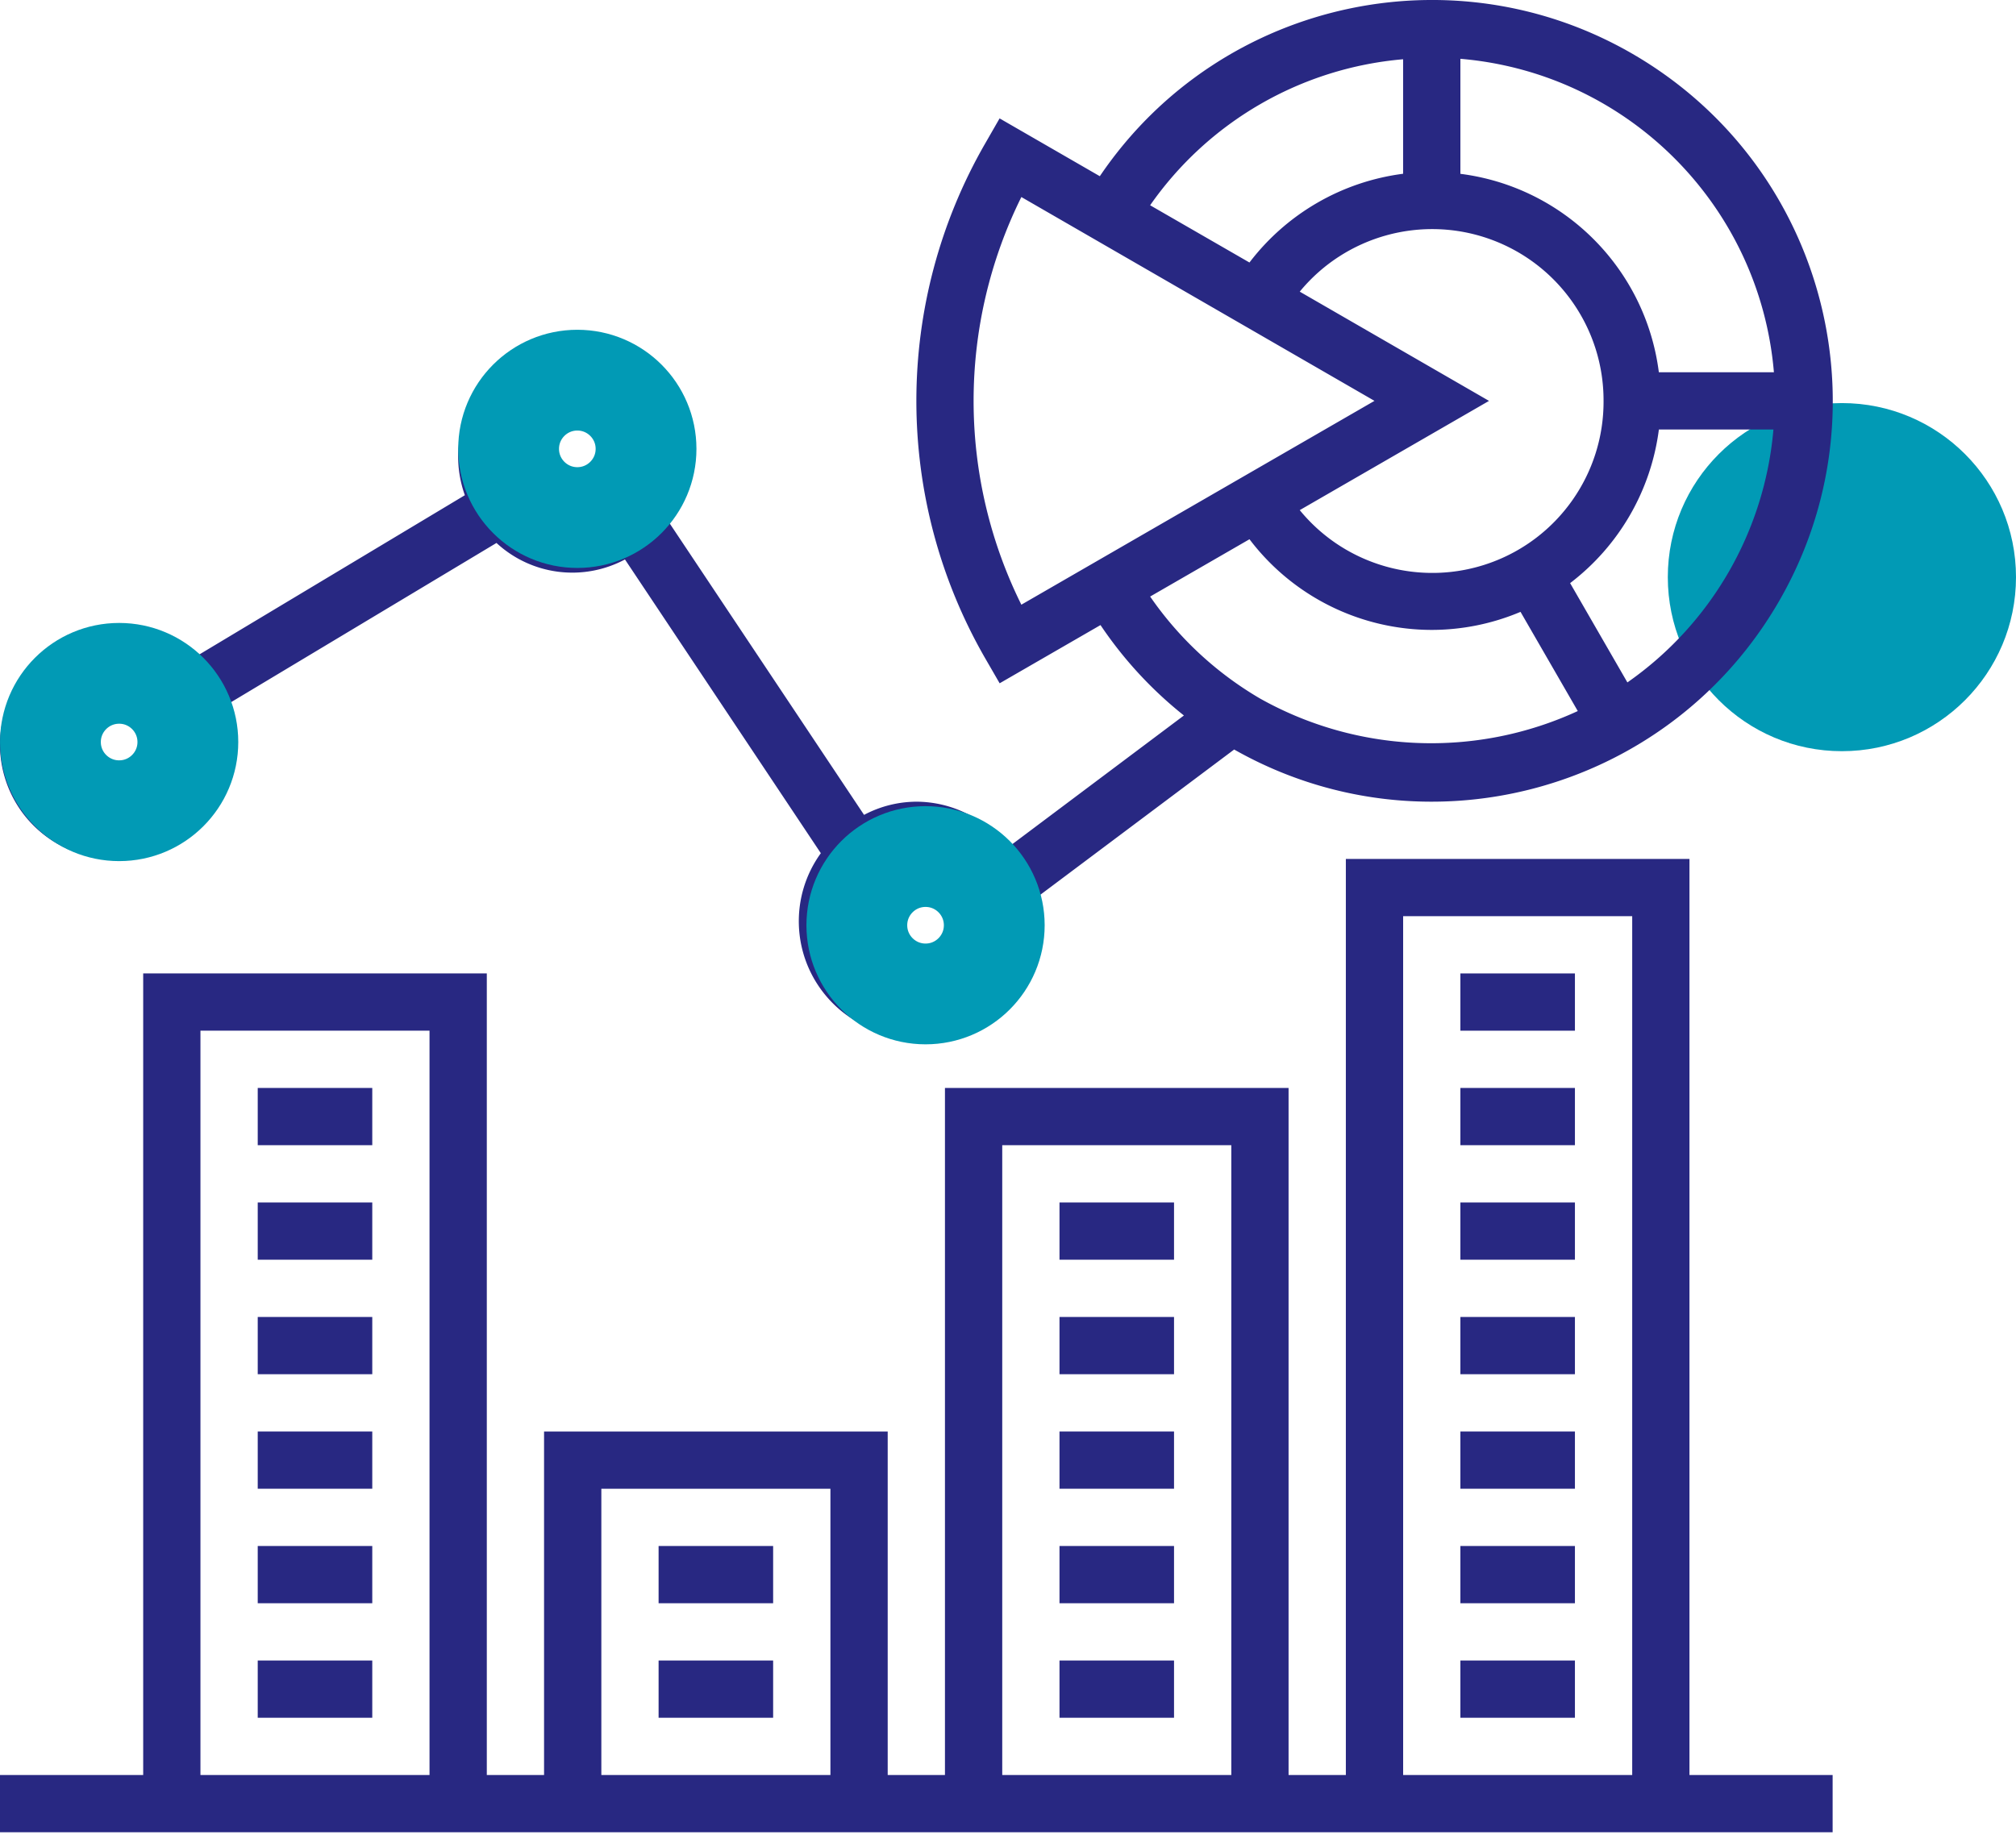 <svg width="70" height="64" viewBox="0 0 70 64" fill="none" xmlns="http://www.w3.org/2000/svg"><circle cx="63.955" cy="20.044" r="6.045" fill="#019AB5"/><path d="M8.949 37.785h3.977v1.988h-3.977v-1.988zM8.949 41.762h3.977v1.988h-3.977v-1.988zM8.949 45.739h3.977v1.988h-3.977v-1.988zM8.949 49.716h3.977v1.988h-3.977v-1.988zM8.949 53.693h3.977v1.988h-3.977v-1.988zM8.949 57.67h3.977v1.988h-3.977v-1.988zM36.788 41.762h3.977v1.988h-3.977v-1.988zM36.788 45.739h3.977v1.988h-3.977v-1.988zM36.788 49.716h3.977v1.988h-3.977v-1.988zM36.788 53.693h3.977v1.988h-3.977v-1.988zM36.788 57.67h3.977v1.988h-3.977v-1.988zM50.708 41.762h3.977v1.988h-3.977v-1.988zM50.708 45.739h3.977v1.988h-3.977v-1.988zM50.708 33.808h3.977v1.988h-3.977v-1.988zM50.708 37.785h3.977v1.988h-3.977v-1.988zM50.708 49.716h3.977v1.988h-3.977v-1.988zM50.708 53.693h3.977v1.988h-3.977v-1.988zM50.708 57.67h3.977v1.988h-3.977v-1.988zM22.868 53.693h3.977v1.988h-3.977v-1.988zM22.868 57.67h3.977v1.988h-3.977v-1.988z" fill="#282882"/><path d="M58.662 29.831H46.731v31.816H44.742V37.785H32.811v23.862h-1.988V49.716H18.891v11.931h-1.988V33.808H4.972v27.839H0v1.988H63.633v-1.988h-4.971V29.831zM14.914 61.647H6.96V35.796h7.954v25.851zm13.92 0h-7.954v-9.943h7.954v9.943zm13.92 0h-7.954V39.773h7.954v21.874zm13.92 0h-7.954V31.819h7.954v29.828z" fill="#282882"/><path d="M3.977 29.831a3.935 3.935 0 0 0 3.249-1.653 3.934 3.934 0 0 0 .497-3.611l9.516-5.71a3.878 3.878 0 0 0 4.461.573l6.801 10.202c-1.069 1.478-1.012 3.49.139 4.905 1.151 1.415 3.108 1.881 4.773 1.136 1.665-.745 2.623-2.515 2.334-4.316l7.106-5.326c6.563 3.72 14.896 1.535 18.788-4.929 3.892-6.463 1.927-14.85-4.431-18.912-6.358-4.061-14.794-2.318-19.022 3.93l-3.48-2.008-.495.862c-3.193 5.538-3.193 12.358 0 17.897l.497.86 3.502-2.022a13.957 13.957 0 0 0 2.896 3.14l-6.122 4.592a3.962 3.962 0 0 0-3.17-1.598 3.915 3.915 0 0 0-1.814.458l-6.802-10.202c1.058-1.557.884-3.643-.418-5.003-1.302-1.36-3.378-1.625-4.98-.635-1.602.989-2.294 2.964-1.661 4.738l-9.518 5.71c-1.317-1.184-3.26-1.352-4.761-.412-1.501.941-2.198 2.762-1.707 4.465.491 1.702 2.05 2.873 3.822 2.87zm52.53-6.13l-1.989-3.449a7.993 7.993 0 0 0 3.082-5.335h3.977a11.957 11.957 0 0 1-5.071 8.784zM50.708 2.042c5.797.491 10.395 5.09 10.886 10.886h-3.995c-.459-3.599-3.292-6.433-6.891-6.891v-3.995zM55.679 13.923c.012 2.519-1.564 4.772-3.934 5.624s-5.02.119-6.615-1.83l6.572-3.794-6.572-3.794c1.597-1.943 4.245-2.672 6.612-1.821 2.367.852 3.944 3.099 3.937 5.615zM48.719 2.058v3.977a7.992 7.992 0 0 0-5.335 3.082L39.935 7.129a11.953 11.953 0 0 1 8.784-5.071zM35.464 21.002a15.938 15.938 0 0 1 0-14.159l12.261 7.079-12.261 7.079zm4.474-.285l3.447-1.989a7.95 7.95 0 0 0 6.329 3.149 7.939 7.939 0 0 0 3.082-.627l1.988 3.445a12.148 12.148 0 0 1-11.036-.437 11.974 11.974 0 0 1-3.813-3.541h.003zm-8.121 9.114c1.098 0 1.988.89 1.988 1.988 0 1.098-.89 1.988-1.988 1.988-1.098 0-1.989-.89-1.989-1.988 0-1.098.89-1.988 1.989-1.988zM19.886 13.923c1.098 0 1.988.89 1.988 1.988 0 1.098-.89 1.988-1.988 1.988-1.098 0-1.988-.89-1.988-1.988 0-1.098.89-1.988 1.988-1.988zM3.977 23.866c1.098 0 1.988.89 1.988 1.988 0 1.098-.89 1.988-1.988 1.988-1.098 0-1.988-.89-1.988-1.988 0-1.098.89-1.988 1.988-1.988z" fill="#282882"/><circle cx="4.137" cy="25.771" r="2.386" stroke="#019AB5" stroke-width="3.5"/><circle cx="20.046" cy="15.589" r="2.386" stroke="#019AB5" stroke-width="3.5"/><circle cx="32.137" cy="32.134" r="2.386" stroke="#019AB5" stroke-width="3.5"/></svg>